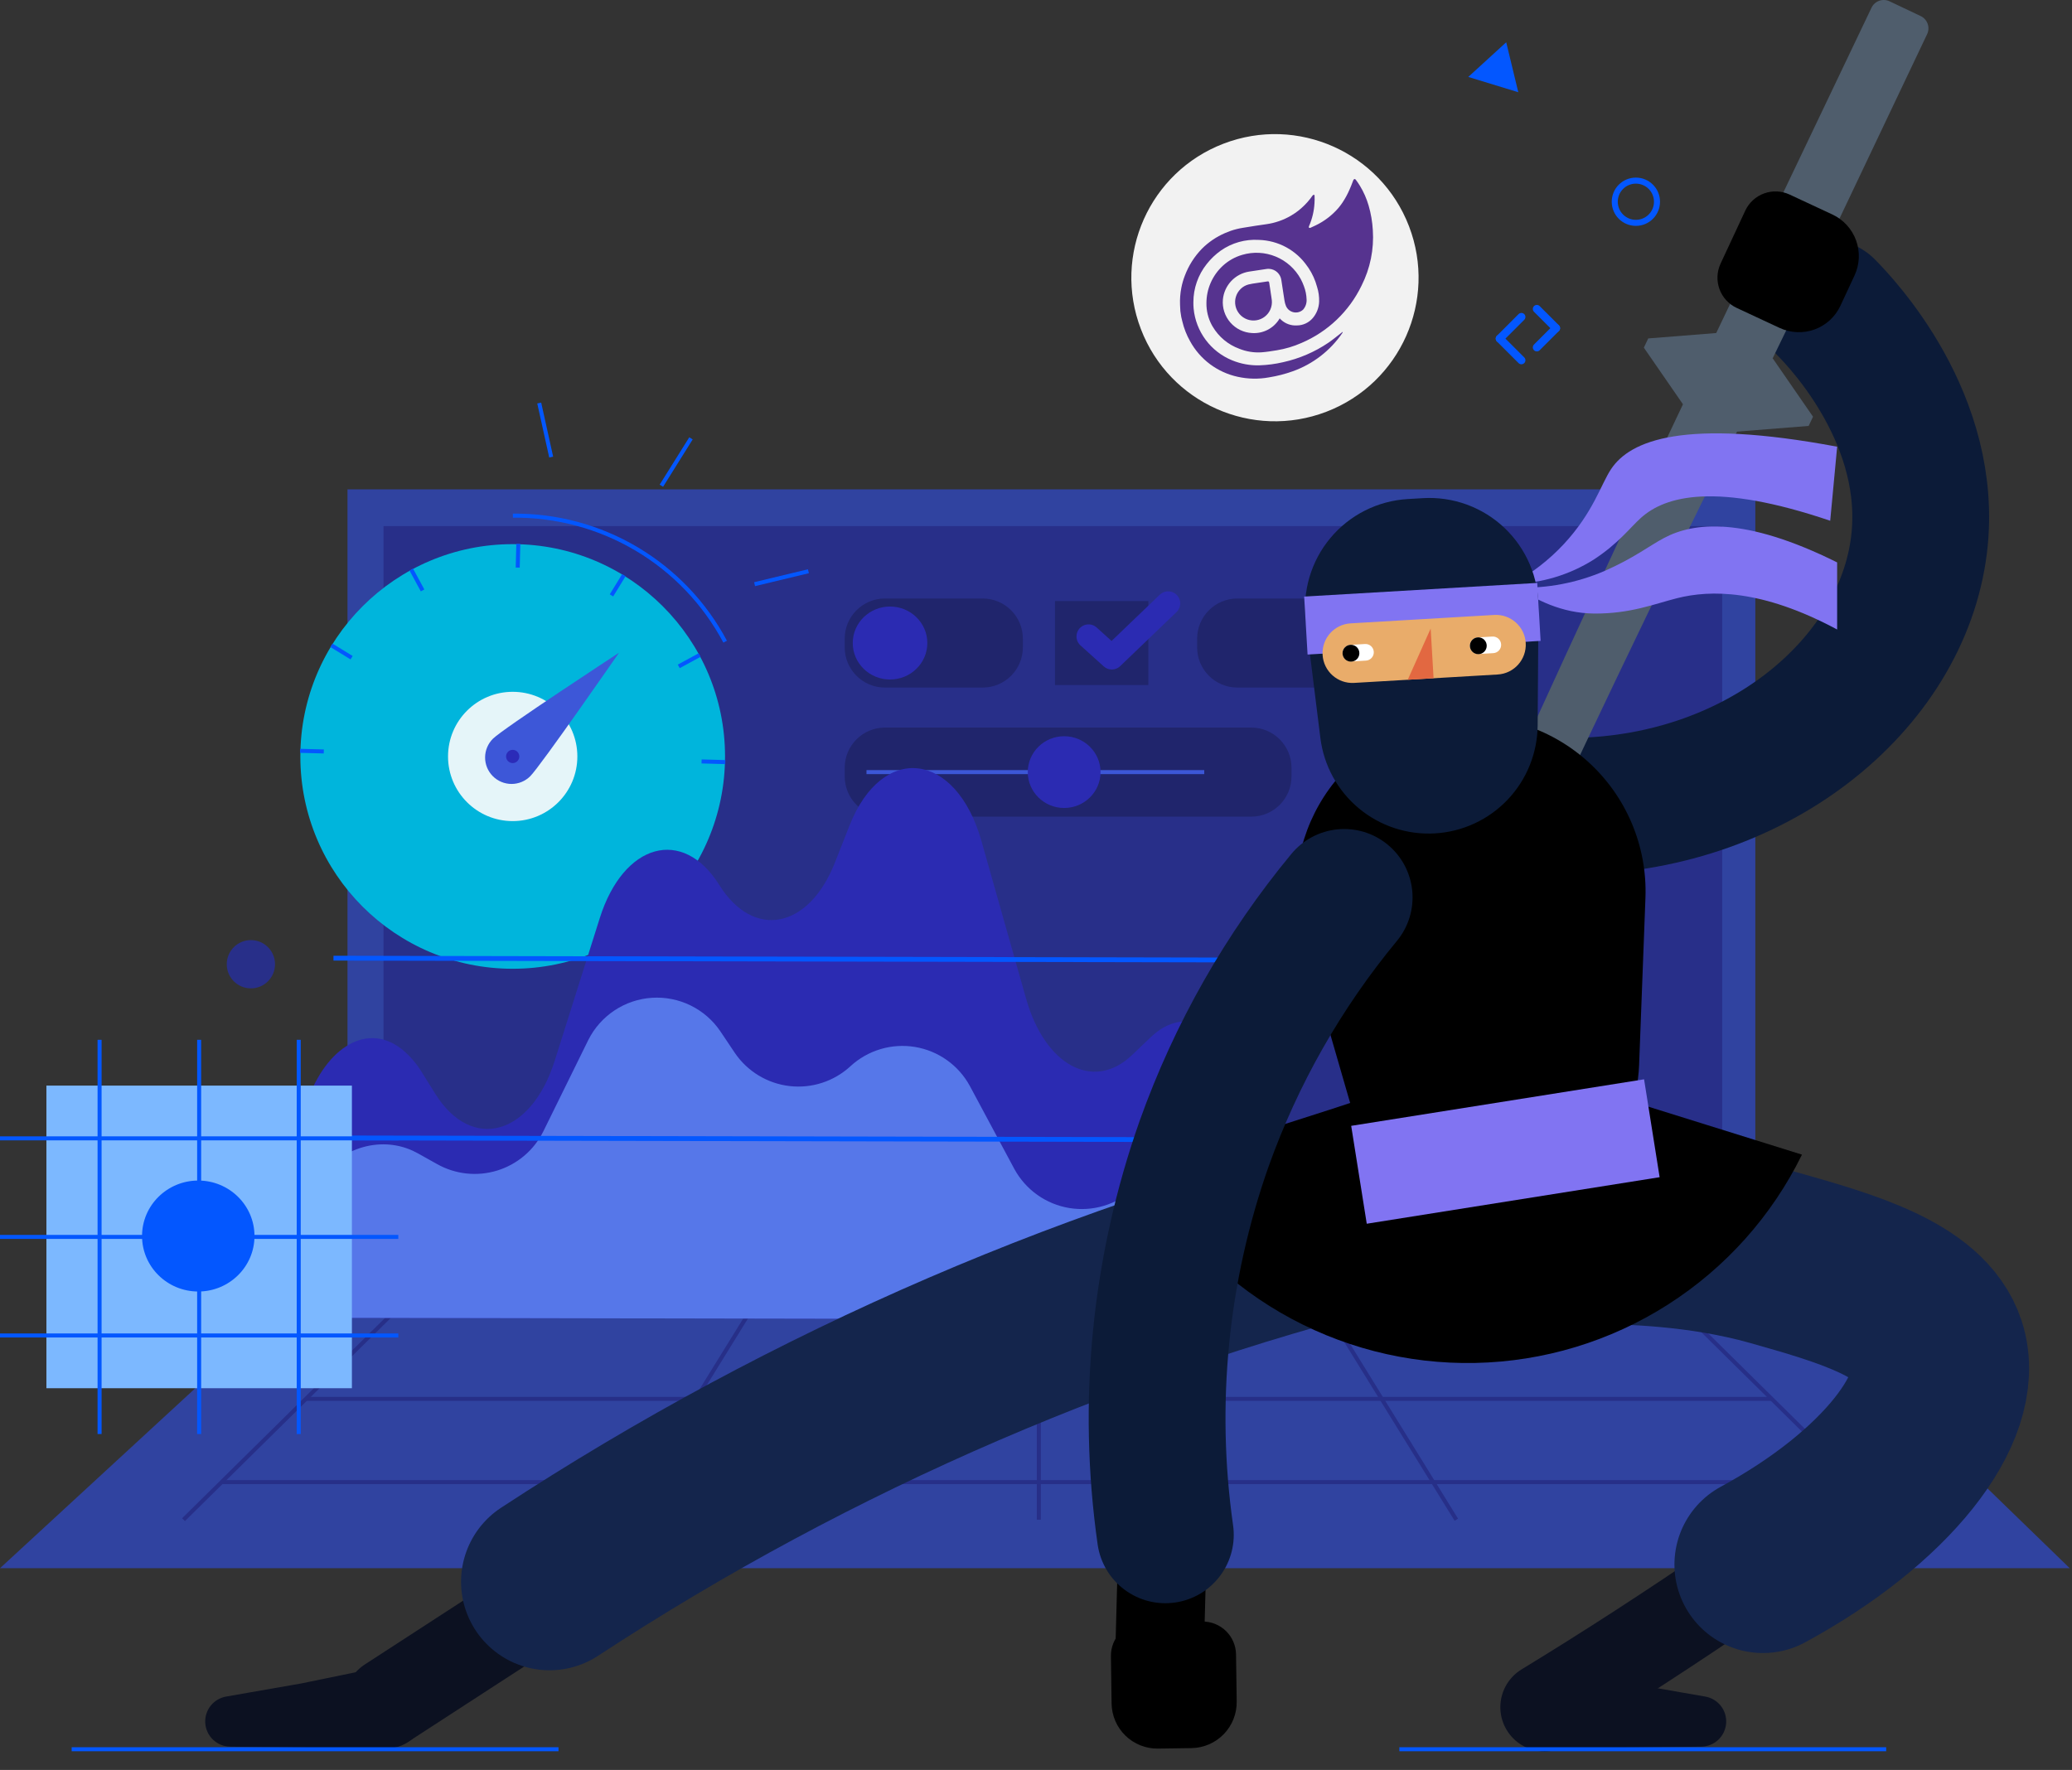 <?xml version="1.0" encoding="utf-8" standalone="no"?>
<svg width="515" height="440" viewBox="0 0 515 440" fill="none" xmlns="http://www.w3.org/2000/svg">
  <rect x="0" y="0" width="515" height="440" fill="#333333" stroke="none"/>
  <g clip-path="url(#clip0_7_272)">
    <path d="M82.262 314.032H436.291L514.439 389.853H0L82.262 314.032Z" fill="#3043A0" />
    <path d="M110.202 314.032L45.612 377.79" stroke="#272F88" stroke-miterlimit="10" />
    <path d="M412.345 320.102L470.785 377.79" stroke="#272F88" stroke-miterlimit="10" />
    <path d="M96.997 327.066H419.239" stroke="#272F88" stroke-miterlimit="10" />
    <path d="M55.077 368.447H460.639" stroke="#272F88" stroke-miterlimit="10" />
    <path d="M76.037 347.756H440.359" stroke="#272F88" stroke-miterlimit="10" />
    <path d="M258.198 377.79V314.069" stroke="#272F88" stroke-miterlimit="10" />
    <path d="M193.809 314.032L154.426 377.79" stroke="#272F88" stroke-miterlimit="10" />
    <path d="M322.588 314.032L361.971 377.79" stroke="#272F88" stroke-miterlimit="10" />
    <path d="M436.29 121.653H86.374V314.973H436.29V121.653Z" fill="#3043A0" />
    <path d="M428.062 130.788H95.32V309.973H428.062V130.788Z" fill="#282F89" />
    <path d="M244.238 148.783H219.953C214.43 148.783 209.953 153.26 209.953 158.783V160.925C209.953 166.448 214.43 170.925 219.953 170.925H244.238C249.761 170.925 254.238 166.448 254.238 160.925V158.783C254.238 153.26 249.761 148.783 244.238 148.783Z" fill="#20256C" />
    <path d="M221.222 168.925C226.341 168.925 230.491 164.864 230.491 159.854C230.491 154.844 226.341 150.783 221.222 150.783C216.103 150.783 211.953 154.844 211.953 159.854C211.953 164.864 216.103 168.925 221.222 168.925Z" fill="#2B2BB2" />
    <path d="M331.834 148.783H307.549C302.026 148.783 297.549 153.26 297.549 158.783V160.925C297.549 166.448 302.026 170.925 307.549 170.925H331.834C337.357 170.925 341.834 166.448 341.834 160.925V158.783C341.834 153.26 337.357 148.783 331.834 148.783Z" fill="#20256C" />
    <path d="M311.006 180.871H219.953C214.43 180.871 209.953 185.348 209.953 190.871V193.013C209.953 198.536 214.43 203.013 219.953 203.013H311.006C316.529 203.013 321.006 198.536 321.006 193.013V190.871C321.006 185.348 316.529 180.871 311.006 180.871Z" fill="#20256C" />
    <path d="M299.321 191.943H215.368" stroke="#3C57D7" stroke-miterlimit="10" />
    <path d="M264.5 200.861C269.494 200.861 273.543 196.868 273.543 191.942C273.543 187.016 269.494 183.023 264.5 183.023C259.506 183.023 255.457 187.016 255.457 191.942C255.457 196.868 259.506 200.861 264.5 200.861Z" fill="#2B2BB2" />
    <path d="M285.424 149.414H262.224V170.294H285.424V149.414Z" fill="#20256C" />
    <path d="M270.563 158.219L276.346 163.434L290.346 150.004" stroke="#2B2BB2" stroke-width="6" stroke-linecap="round" stroke-linejoin="round" />
    <path d="M131.081 177.493C139.974 183.051 151.77 180.218 157.428 171.165C163.086 162.112 160.464 150.267 151.57 144.709C142.677 139.151 130.881 141.984 125.223 151.037C119.565 160.09 122.187 171.934 131.081 177.493Z" stroke="#0357FF" stroke-miterlimit="10" />
    <path d="M171.745 108.976L164.388 120.747" stroke="#0357FF" stroke-miterlimit="10" />
    <path d="M200.932 142.01L187.552 145.223" stroke="#0357FF" stroke-miterlimit="10" />
    <path d="M134.025 100.193L136.999 113.628" stroke="#0357FF" stroke-miterlimit="10" />
    <path d="M127.431 240.831C156.58 240.831 180.21 217.201 180.21 188.052C180.21 158.903 156.58 135.273 127.431 135.273C98.282 135.273 74.652 158.903 74.652 188.052C74.652 217.201 98.282 240.831 127.431 240.831Z" fill="#00B5DC" />
    <path d="M127.431 204.124C136.307 204.124 143.503 196.928 143.503 188.052C143.503 179.176 136.307 171.98 127.431 171.98C118.555 171.98 111.359 179.176 111.359 188.052C111.359 196.928 118.555 204.124 127.431 204.124Z" fill="#E5F5F9" />
    <path d="M131.787 192.971C131.175 193.58 130.449 194.063 129.651 194.392C128.852 194.72 127.997 194.889 127.134 194.887C126.27 194.885 125.415 194.713 124.618 194.381C123.821 194.049 123.097 193.563 122.488 192.951C121.879 192.339 121.396 191.613 121.067 190.815C120.738 190.016 120.57 189.161 120.572 188.297C120.574 187.434 120.746 186.579 121.078 185.782C121.41 184.985 121.896 184.261 122.508 183.652C125.081 181.089 153.857 162.268 153.857 162.268C153.857 162.268 134.361 190.409 131.787 192.971Z" fill="#3D57D8" />
    <path d="M102.219 141.583L105.036 146.776" stroke="#0357FF" stroke-miterlimit="10" />
    <path d="M82.364 160.418L87.391 163.5" stroke="#0357FF" stroke-miterlimit="10" />
    <path d="M74.585 186.651L80.479 186.807" stroke="#0357FF" stroke-miterlimit="10" />
    <path d="M180.277 189.454L174.377 189.288" stroke="#0357FF" stroke-miterlimit="10" />
    <path d="M173.901 162.84L168.708 165.657" stroke="#0357FF" stroke-miterlimit="10" />
    <path d="M155.064 142.985L151.982 148.012" stroke="#0357FF" stroke-miterlimit="10" />
    <path d="M128.833 135.206L128.677 141.1" stroke="#0357FF" stroke-miterlimit="10" />
    <path d="M127.431 189.698C128.34 189.698 129.077 188.961 129.077 188.052C129.077 187.143 128.34 186.406 127.431 186.406C126.522 186.406 125.785 187.143 125.785 188.052C125.785 188.961 126.522 189.698 127.431 189.698Z" fill="#2B2BB8" />
    <path d="M127.478 128.189C138.297 128.081 148.938 130.946 158.241 136.469C167.545 141.993 175.153 149.965 180.238 159.515" stroke="#0357FF" stroke-miterlimit="10" />
    <path d="M57.379 327.56L76.273 273.968C81.155 260.119 91.493 253.999 100.057 260.974C101.948 262.561 103.565 264.447 104.844 266.559L108.189 271.912C117.254 286.422 131.997 282.324 137.889 263.657L149.071 228.248C154.965 209.581 169.708 205.483 178.771 219.992C187.285 233.617 201.001 230.964 207.52 214.431L211.142 205.244C219.297 184.565 237.611 186.718 243.949 209.101L255.037 248.259C259.762 264.942 271.824 271.372 281.359 262.29L286.059 257.812C286.511 257.381 286.969 256.985 287.434 256.623C295.902 250.023 305.961 255.997 310.879 269.382L332.443 328.067L57.379 327.56Z" fill="#2B2BB2" />
    <path d="M332.446 328.068L313.713 296.801C308.872 288.721 298.553 285.126 289.967 289.164C288.21 289.991 286.592 291.083 285.167 292.402L281.807 295.51C279.675 297.477 277.123 298.932 274.345 299.764C271.566 300.596 268.634 300.783 265.772 300.311C262.91 299.839 260.194 298.721 257.83 297.041C255.465 295.361 253.515 293.163 252.128 290.616L241.052 269.96C239.665 267.413 237.715 265.216 235.351 263.536C232.986 261.856 230.27 260.737 227.408 260.265C224.546 259.794 221.615 259.981 218.836 260.813C216.058 261.644 213.506 263.099 211.374 265.066C209.355 266.927 206.958 268.33 204.348 269.18C201.737 270.03 198.974 270.307 196.246 269.991C193.519 269.676 190.891 268.776 188.544 267.352C186.196 265.929 184.183 264.015 182.642 261.743L179.047 256.382C177.183 253.628 174.631 251.41 171.644 249.948C168.657 248.487 165.34 247.832 162.022 248.049C158.704 248.267 155.5 249.349 152.729 251.188C149.959 253.027 147.718 255.559 146.229 258.532L135.022 281.301C133.869 283.607 132.26 285.656 130.292 287.322C128.324 288.988 126.038 290.237 123.573 290.994C121.108 291.751 118.515 292 115.951 291.725C113.387 291.45 110.906 290.658 108.657 289.396L103.97 286.774C103.519 286.522 103.062 286.289 102.599 286.074C94.151 282.205 84.074 285.655 79.115 293.437L57.379 327.561L332.446 328.068Z" fill="#5677E9" />
    <path d="M332.529 283.385L82.802 282.877" stroke="#0357FF" stroke-width="1.195" stroke-miterlimit="10" />
    <path d="M332.614 238.702L82.887 238.194" stroke="#0357FF" stroke-width="1.195" stroke-miterlimit="10" />
    <path d="M11.534 269.876H87.466V345.107H11.534V269.876Z" fill="#7CB8FF" />
    <path d="M24.75 356.492V258.492" stroke="#0357FF" stroke-miterlimit="10" />
    <path d="M49.5 356.492V258.492" stroke="#0357FF" stroke-miterlimit="10" />
    <path d="M74.25 356.492V258.492" stroke="#0357FF" stroke-miterlimit="10" />
    <path d="M99 331.992H0" stroke="#0357FF" stroke-miterlimit="10" />
    <path d="M99 307.492H0" stroke="#0357FF" stroke-miterlimit="10" />
    <path d="M99 282.992H0" stroke="#0357FF" stroke-miterlimit="10" />
    <path d="M49.279 321.065C56.997 321.065 63.253 314.89 63.253 307.273C63.253 299.656 56.997 293.481 49.279 293.481C41.561 293.481 35.305 299.656 35.305 307.273C35.305 314.89 41.561 321.065 49.279 321.065Z" fill="#0357FF" />
    <path d="M329.684 102.354C348.085 95.291 357.277 74.647 350.213 56.246C343.149 37.845 322.506 28.654 304.105 35.717C285.703 42.781 276.512 63.424 283.576 81.826C290.639 100.227 311.283 109.418 329.684 102.354Z" fill="#F2F2F2" />
    <path d="M314.99 69.966C314.114 70.095 313.244 70.221 312.371 70.356C311.687 70.467 310.997 70.54 310.338 70.713C309.593 70.906 308.913 71.291 308.365 71.83C307.811 72.371 307.403 73.043 307.18 73.785C306.957 74.526 306.926 75.312 307.09 76.069C307.254 76.826 307.607 77.528 308.116 78.112C308.625 78.695 309.274 79.139 310.002 79.403C310.73 79.667 311.513 79.742 312.278 79.621C313.042 79.5 313.764 79.186 314.374 78.71C314.985 78.234 315.465 77.611 315.769 76.899C316.073 76.187 316.191 75.41 316.113 74.639C316.067 74.291 316.021 73.941 315.967 73.594L315.964 73.588C315.912 73.242 315.852 72.897 315.805 72.548L315.812 72.545C315.697 71.808 315.588 71.067 315.472 70.329C315.419 69.983 315.319 69.909 314.989 69.964L314.99 69.966ZM338.009 46.185C337.694 45.676 337.351 45.176 336.987 44.686C336.95 44.635 336.903 44.591 336.848 44.559C336.793 44.527 336.732 44.507 336.668 44.5C336.604 44.521 336.545 44.555 336.495 44.6C336.445 44.646 336.405 44.702 336.379 44.764C336.183 45.231 336.011 45.719 335.827 46.196C335.69 46.528 335.554 46.859 335.407 47.18C334.919 48.3 334.332 49.374 333.654 50.391C333.355 50.832 333.03 51.26 332.682 51.682C331.116 53.504 329.188 54.982 327.022 56.023C326.587 56.238 326.149 56.446 325.703 56.636C325.644 56.657 325.582 56.665 325.519 56.66C325.457 56.655 325.396 56.636 325.342 56.606C325.298 56.575 325.328 56.405 325.328 56.291C325.342 56.251 325.36 56.212 325.379 56.174C326.156 54.383 326.609 52.468 326.718 50.519C326.759 49.934 326.767 49.348 326.742 48.763C326.737 48.628 326.757 48.429 326.564 48.424C326.499 48.433 326.437 48.455 326.38 48.489C326.324 48.522 326.275 48.567 326.236 48.62C325.429 49.792 324.477 50.857 323.404 51.791C322.933 52.206 322.438 52.593 321.921 52.95C321.584 53.187 321.248 53.401 320.902 53.598C318.999 54.714 316.895 55.443 314.71 55.743C313.851 55.874 312.996 55.994 312.133 56.117C311.07 56.278 310.01 56.448 308.954 56.628C307.918 56.79 306.898 57.042 305.905 57.38C305.413 57.553 304.935 57.745 304.47 57.947C302.324 58.871 300.373 60.196 298.724 61.851C296.864 63.771 295.421 66.054 294.484 68.558C294.106 69.532 293.817 70.54 293.621 71.567C293.353 72.947 293.246 74.354 293.302 75.759C293.315 76.29 293.357 76.816 293.382 77.341C293.457 77.823 293.531 78.305 293.604 78.788C293.689 79.154 293.777 79.519 293.866 79.884C294.274 81.619 294.927 83.287 295.806 84.837C297.033 87.077 298.729 89.027 300.778 90.553C302.827 92.078 305.18 93.145 307.678 93.679C310.227 94.236 312.862 94.281 315.429 93.81C317.435 93.489 319.407 92.983 321.32 92.298C326.332 90.508 330.648 87.175 333.648 82.779C333.69 82.707 333.722 82.63 333.744 82.55C333.722 82.535 333.703 82.527 333.681 82.51L333.463 82.691C332.366 83.534 331.306 84.429 330.161 85.211C326.761 87.51 322.957 89.145 318.95 90.033C317.01 90.488 315.03 90.751 313.039 90.819C310.708 90.883 308.389 90.458 306.232 89.569C303.622 88.502 301.352 86.743 299.669 84.48C297.986 82.218 296.952 79.538 296.68 76.731C296.63 76.201 296.609 75.668 296.618 75.135C296.617 71.684 297.786 68.336 299.934 65.635C300.937 64.358 302.118 63.231 303.442 62.289C306.187 60.371 309.5 59.436 312.844 59.638C315.242 59.696 317.592 60.324 319.699 61.471C321.806 62.618 323.609 64.251 324.959 66.234C325.055 66.357 325.144 66.484 325.231 66.609C326.193 68.047 326.911 69.635 327.356 71.307C327.735 72.495 327.91 73.739 327.873 74.986C327.823 76.477 327.273 77.907 326.313 79.048C325.826 79.624 325.221 80.089 324.538 80.409C323.855 80.729 323.111 80.897 322.357 80.902C321.625 80.947 320.892 80.841 320.203 80.589C319.515 80.337 318.886 79.944 318.356 79.437C318.258 79.347 318.165 79.248 318.058 79.137C318.026 79.198 318.006 79.229 317.989 79.271C317.973 79.312 317.943 79.36 317.914 79.407C317.203 80.518 316.207 81.419 315.03 82.015C313.853 82.612 312.538 82.882 311.221 82.797C310.188 82.748 309.176 82.49 308.245 82.038C307.314 81.587 306.485 80.953 305.806 80.173C305.127 79.392 304.613 78.483 304.295 77.499C303.976 76.515 303.86 75.477 303.954 74.447C304.117 72.738 304.842 71.132 306.016 69.878C307.189 68.625 308.745 67.796 310.439 67.521C311.893 67.298 313.348 67.075 314.807 66.865C315.031 66.829 315.258 66.819 315.483 66.837C316.227 66.883 316.933 67.186 317.479 67.693C318.025 68.201 318.379 68.882 318.48 69.621C318.643 70.667 318.798 71.717 318.959 72.758C319.058 73.412 319.156 74.061 319.26 74.708C319.329 75.164 319.449 75.611 319.619 76.039C319.783 76.436 320.041 76.788 320.371 77.064C320.701 77.34 321.093 77.531 321.513 77.623C321.933 77.714 322.369 77.703 322.784 77.589C323.198 77.475 323.579 77.262 323.894 76.969C324.503 76.271 324.813 75.361 324.756 74.435C324.72 73.318 324.499 72.213 324.101 71.168C323.878 70.545 323.609 69.938 323.297 69.354C321.924 66.84 319.73 64.873 317.081 63.782C314.432 62.691 311.489 62.542 308.744 63.36C306.968 63.875 305.335 64.791 303.97 66.038C302.675 67.222 301.641 68.664 300.933 70.27C300.225 71.876 299.86 73.612 299.86 75.368C299.838 77.257 300.293 79.121 301.182 80.789C301.259 80.926 301.336 81.064 301.42 81.2C302.92 83.736 305.249 85.677 308.015 86.695C309.754 87.397 311.627 87.703 313.499 87.589C314.797 87.498 316.087 87.282 317.373 87.076C319.477 86.73 321.53 86.12 323.481 85.258C330.019 82.469 335.325 77.405 338.416 71.004C340.572 66.732 341.54 61.958 341.217 57.183C341.098 55.118 340.747 53.074 340.17 51.089C339.668 49.365 338.941 47.716 338.008 46.182" fill="#56338F" />
    <path d="M378.148 89.557L372.766 84.175" stroke="#0357FF" stroke-width="2" stroke-miterlimit="10" stroke-linecap="round" />
    <path d="M372.766 84.175L378.148 78.793" stroke="#0357FF" stroke-width="2" stroke-miterlimit="10" stroke-linecap="round" />
    <path d="M381.985 76.803L386.763 81.581" stroke="#0357FF" stroke-width="2" stroke-miterlimit="10" stroke-linecap="round" />
    <path d="M386.762 81.58L381.984 86.358" stroke="#0357FF" stroke-width="2" stroke-miterlimit="10" stroke-linecap="round" />
    <path d="M406.601 55.401C409.5 55.401 411.851 53.05 411.851 50.151C411.851 47.252 409.5 44.901 406.601 44.901C403.701 44.901 401.351 47.252 401.351 50.151C401.351 53.05 403.701 55.401 406.601 55.401Z" stroke="#0357FF" stroke-width="1.5" />
    <path d="M374.374 10.507L377.374 22.927L364.942 19.126L374.374 10.507Z" fill="#0357FF" />
    <path d="M62.36 245.705C65.674 245.705 68.36 243.019 68.36 239.705C68.36 236.391 65.674 233.705 62.36 233.705C59.046 233.705 56.36 236.391 56.36 239.705C56.36 243.019 59.046 245.705 62.36 245.705Z" fill="#282F89" />
    <path d="M389.354 200.452C436.31 200.637 472.685 170.246 476.971 135.473C480.795 104.441 457.778 80.358 453.959 76.481" stroke="#0C1B38" stroke-width="34" stroke-miterlimit="10" stroke-linecap="round" />
    <path d="M440.664 89.161L450.631 103.592L449.541 105.885L423.454 107.959L408.583 86.427L409.673 84.133L426.75 82.776L440.664 89.161Z" fill="#4F5D6C" />
    <path d="M459.892 48.69L478.992 8.49C479.375 7.682 479.422 6.755 479.122 5.912C478.822 5.07 478.199 4.381 477.392 3.997L469.664 0.327C469.264 0.136 468.829 0.026 468.386 0.003C467.943 -0.02 467.5 0.045 467.082 0.194C466.664 0.342 466.28 0.572 465.951 0.869C465.621 1.167 465.354 1.526 465.164 1.927L423.117 90.027L436.944 96.596L445.25 79.502L459.892 48.69Z" fill="#4F5D6C" />
    <path d="M431.744 107.302C414.89 140.846 388.344 196.32 373.936 228.158C359.366 260.358 346.024 291.692 333.909 322.158C333.729 322.606 333.432 322.997 333.049 323.291C332.666 323.585 332.212 323.771 331.733 323.83C331.254 323.888 330.768 323.818 330.326 323.625C329.883 323.433 329.501 323.125 329.218 322.734L324.982 316.892C324.716 316.527 324.547 316.101 324.489 315.654C324.431 315.206 324.487 314.751 324.651 314.331C336.051 285.057 348.327 255.106 361.479 224.477C375.533 191.84 401.854 135.077 418.304 100.502" fill="#4F5D6C" />
    <path d="M388.703 135.246C396.056 127.302 397.863 120.489 400.435 116.619C405.168 109.502 418.509 103.9 456.629 111.049C456.054 117.183 455.479 123.319 454.903 129.457C426.525 119.844 413.954 123.231 407.837 128.757C405.054 131.272 402.288 135.084 396.108 139.126C390.048 142.94 383.06 145.025 375.901 145.157C380.676 142.567 384.999 139.22 388.703 135.246V135.246Z" fill="#8174f2" />
    <path d="M456.625 139.812V156.495C437.933 146.466 425.141 146.605 416.811 148.715C411.061 150.173 405.303 152.563 396.327 152.528C388.127 152.496 381.498 148.955 377.287 146.084C384.641 146.283 391.95 144.885 398.711 141.984C406.205 138.699 409.841 135.725 413.672 133.703C420.894 129.889 433.444 128.266 456.625 139.812Z" fill="#8174f2" />
    <path d="M427.653 65.534L433.787 52.371C434.717 50.379 436.4 48.838 438.465 48.086C440.531 47.334 442.811 47.433 444.803 48.362L455.426 53.312C458.169 54.591 460.292 56.906 461.328 59.749C462.364 62.593 462.229 65.731 460.952 68.475L457.435 76.021C456.161 78.754 453.855 80.868 451.023 81.899C448.191 82.931 445.065 82.795 442.333 81.522L431.666 76.551C429.673 75.622 428.13 73.94 427.378 71.874C426.625 69.807 426.724 67.527 427.653 65.534V65.534Z" fill="black" />
    <path d="M288.943 383.505L288.02 418.147" stroke="black" stroke-width="22" stroke-miterlimit="10" />
    <path d="M407.405 264.754L408.978 223.216C409.219 216.851 408.057 210.511 405.574 204.645C403.091 198.779 399.349 193.531 394.612 189.272C389.874 185.014 384.258 181.85 378.162 180.004C372.065 178.159 365.638 177.676 359.334 178.592V178.592C353.193 179.484 347.315 181.682 342.094 185.037C336.874 188.392 332.434 192.827 329.072 198.043C325.71 203.259 323.505 209.135 322.605 215.275C321.705 221.414 322.131 227.676 323.855 233.637L335.402 273.569C337.799 281.857 343.036 289.037 350.196 293.851C357.356 298.665 365.982 300.805 374.562 299.897C383.347 298.967 391.503 294.902 397.535 288.448C403.567 281.993 407.071 273.582 407.405 264.754V264.754Z" fill="black" />
    <path d="M160.084 381.831L96.63 423.031" stroke="#0C1121" stroke-width="22" stroke-linecap="round" stroke-linejoin="round" />
    <path d="M373.989 423.948C373.907 425.34 374.113 426.734 374.594 428.044C375.075 429.353 375.82 430.549 376.783 431.558C377.746 432.566 378.907 433.366 380.193 433.906C381.478 434.447 382.861 434.717 384.256 434.699L388.114 434.65L422.861 434.213C424.434 434.193 425.941 433.582 427.085 432.502C428.228 431.423 428.925 429.953 429.036 428.384C429.147 426.815 428.664 425.262 427.684 424.032C426.704 422.802 425.297 421.986 423.743 421.744L405.258 418.517L386.172 414.594C384.745 414.301 383.271 414.318 381.851 414.644C380.431 414.971 379.098 415.599 377.942 416.486C376.786 417.374 375.835 418.499 375.153 419.787C374.47 421.074 374.073 422.494 373.988 423.948H373.989Z" fill="#0C1121" />
    <path d="M106.067 423.948C106.149 425.34 105.943 426.734 105.462 428.044C104.981 429.353 104.236 430.549 103.273 431.558C102.309 432.566 101.149 433.366 99.863 433.906C98.577 434.447 97.194 434.717 95.799 434.699L91.941 434.65L57.194 434.211C55.621 434.19 54.114 433.58 52.97 432.5C51.827 431.421 51.13 429.951 51.019 428.382C50.908 426.813 51.391 425.26 52.371 424.03C53.351 422.8 54.758 421.984 56.312 421.742L74.797 418.515L93.883 414.592C95.31 414.299 96.784 414.316 98.204 414.642C99.624 414.969 100.957 415.597 102.113 416.485C103.268 417.372 104.22 418.497 104.902 419.785C105.584 421.072 105.982 422.491 106.067 423.946V423.948Z" fill="#0C1121" />
    <path d="M457.473 375.203C449.14 381.274 440.542 387.351 431.681 393.435C415.447 404.564 399.525 414.886 383.914 424.399" stroke="#0C1121" stroke-width="22" stroke-linecap="round" stroke-linejoin="round" />
    <path d="M385.065 307.422C388.419 307.249 392.291 307.134 396.608 307.168C403.891 307.224 422.53 307.468 440.924 312.676C458.589 317.676 477.666 323.082 481.584 335.226C486.262 349.726 468.854 372.301 438.184 388.939" stroke="#14254C" stroke-width="44" stroke-linecap="round" stroke-linejoin="round" />
    <path d="M350.51 301.021C274.41 319.152 202.032 350.347 136.596 393.221" stroke="#14254C" stroke-width="44" stroke-linecap="round" stroke-linejoin="round" />
    <path d="M447.885 287.036L369.711 262.626C356.944 267.104 343.869 271.518 330.487 275.867C314.5 281.055 298.805 285.906 283.402 290.421C291.504 305.354 303.559 317.769 318.247 326.307C332.935 334.845 349.689 339.176 366.674 338.826C383.66 338.477 400.222 333.46 414.546 324.325C428.87 315.19 440.404 302.289 447.885 287.036Z" fill="black" />
    <path d="M339.709 304.216L412.505 292.648L408.638 268.313L335.842 279.881L339.709 304.216Z" fill="#8174f2" />
    <path d="M284.294 403.315L298.815 403.109C301.013 403.079 303.133 403.923 304.709 405.455C306.285 406.988 307.187 409.083 307.219 411.281L307.385 423C307.428 426.026 306.268 428.945 304.159 431.116C302.05 433.286 299.165 434.53 296.139 434.574L287.814 434.692C284.8 434.735 281.893 433.579 279.732 431.478C277.57 429.377 276.332 426.504 276.289 423.49L276.122 411.723C276.091 409.524 276.934 407.403 278.467 405.827C279.999 404.25 282.096 403.346 284.294 403.315V403.315Z" fill="black" />
    <path d="M334.094 223.09C319.021 241.311 307.244 262.024 299.294 284.296C288.298 315.467 284.99 348.832 289.652 381.555" stroke="#0C1B38" stroke-width="34" stroke-miterlimit="10" stroke-linecap="round" />
    <path d="M353.691 123.838L349.891 124.062C346.189 124.279 342.57 125.253 339.26 126.925C335.949 128.596 333.017 130.929 330.644 133.779C328.271 136.629 326.508 139.936 325.465 143.494C324.421 147.053 324.119 150.788 324.577 154.468L328.183 183.463C329.033 190.294 332.449 196.545 337.739 200.949C343.029 205.353 349.797 207.579 356.668 207.176V207.176C363.539 206.774 370 203.772 374.74 198.781C379.479 193.789 382.142 187.181 382.188 180.298L382.388 151.08C382.413 147.371 381.676 143.697 380.224 140.284C378.772 136.871 376.634 133.793 373.944 131.239C371.254 128.686 368.069 126.711 364.585 125.438C361.102 124.165 357.394 123.621 353.691 123.838V123.838Z" fill="#0C1B38" />
    <path d="M324.999 162.717L382.925 159.323L382.081 144.913L324.155 148.307L324.999 162.717Z" fill="#8174f2" />
    <path d="M336.57 169.767L372.256 167.676C376.343 167.436 379.463 163.929 379.223 159.841C378.984 155.753 375.476 152.634 371.388 152.873L335.703 154.964C331.615 155.203 328.495 158.711 328.735 162.799C328.974 166.887 332.482 170.006 336.57 169.767Z" fill="#E9AC6A" />
    <path d="M349.895 168.986L356.32 168.61L355.596 156.258L349.895 168.986Z" fill="#E26841" />
    <path d="M335.873 164.435L339.513 164.223C340.652 164.157 341.522 163.18 341.456 162.041C341.39 160.902 340.413 160.032 339.273 160.098L335.634 160.31C334.494 160.376 333.624 161.353 333.691 162.492C333.757 163.631 334.734 164.501 335.873 164.435Z" fill="white" />
    <path d="M367.527 162.582L371.168 162.369C372.307 162.302 373.177 161.325 373.11 160.185C373.043 159.046 372.065 158.176 370.926 158.243L367.285 158.457C366.145 158.523 365.276 159.501 365.342 160.64C365.409 161.78 366.387 162.649 367.527 162.582Z" fill="white" />
    <path d="M335.779 164.48C336.935 164.48 337.873 163.543 337.873 162.386C337.873 161.23 336.935 160.292 335.779 160.292C334.622 160.292 333.685 161.23 333.685 162.386C333.685 163.543 334.622 164.48 335.779 164.48Z" fill="black" />
    <path d="M367.434 162.626C368.59 162.626 369.528 161.689 369.528 160.532C369.528 159.376 368.59 158.438 367.434 158.438C366.277 158.438 365.34 159.376 365.34 160.532C365.34 161.689 366.277 162.626 367.434 162.626Z" fill="black" />
    <path d="M17.813 434.854H138.813" stroke="#0357FF" />
    <path d="M347.813 434.854H468.813" stroke="#0357FF" />
  </g>
  <defs>
    <clipPath id="clip0_7_272">
      <rect width="514.439" height="439.524" fill="white" />
    </clipPath>
  </defs>
</svg>